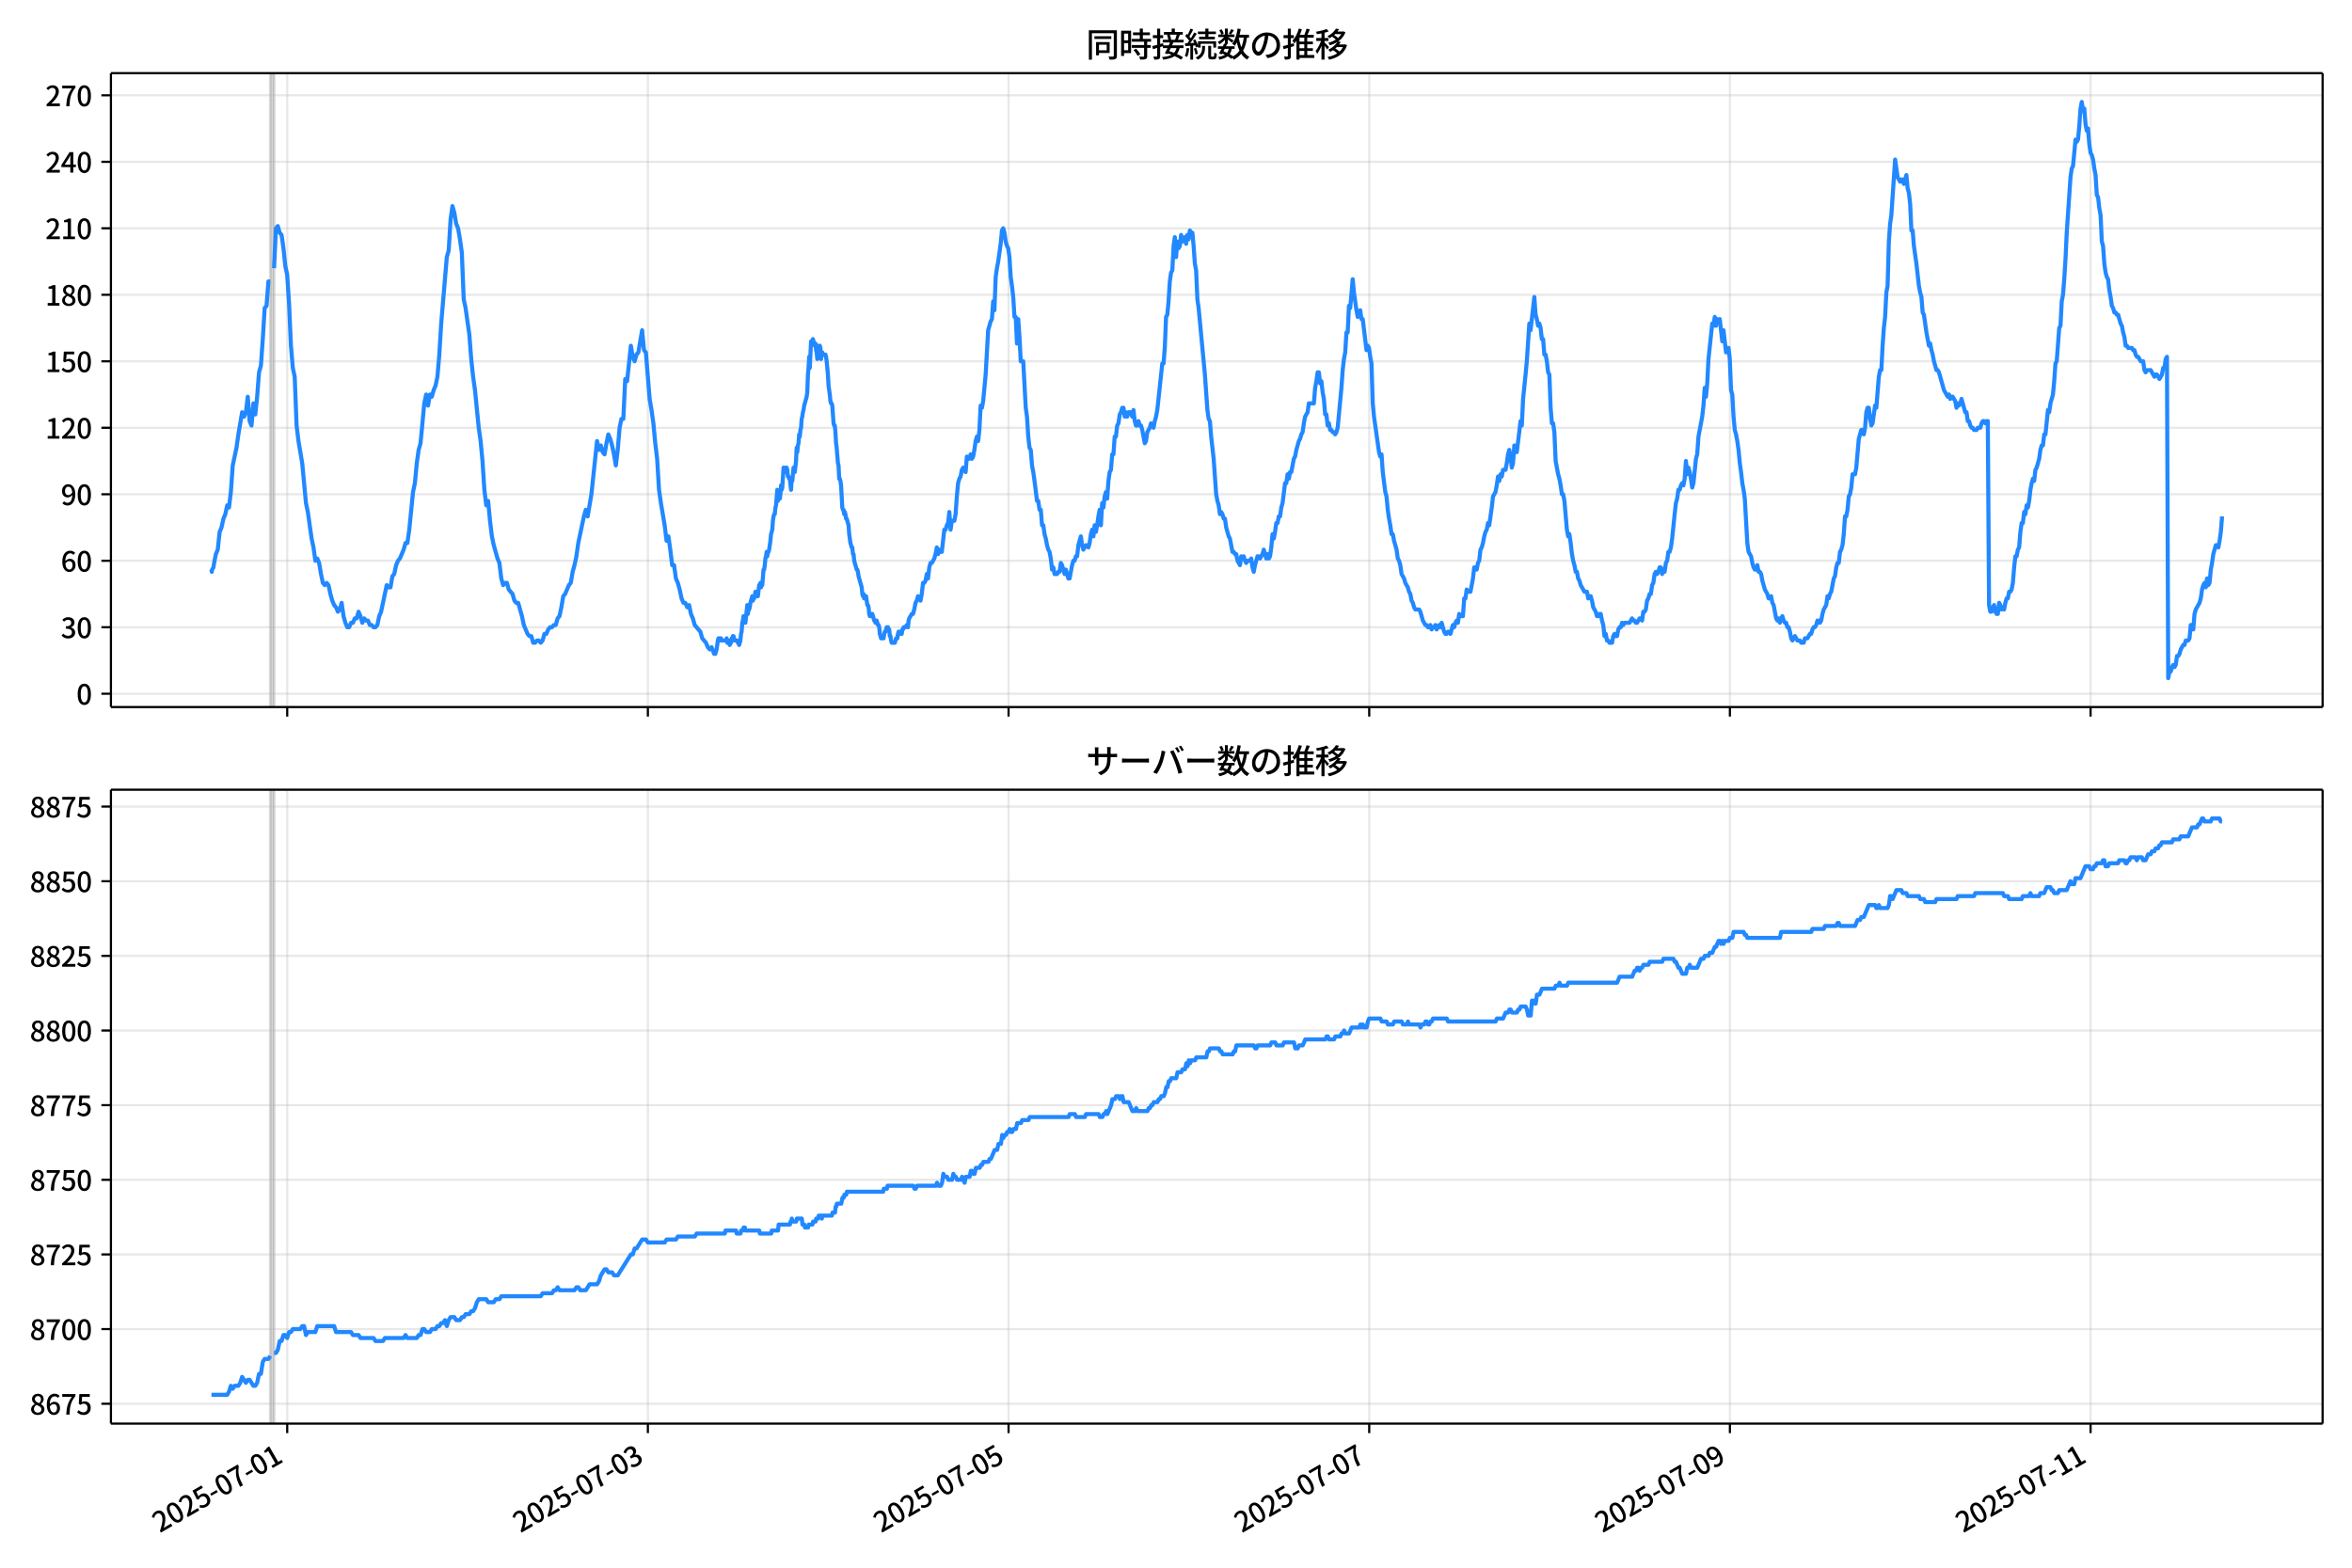 <!DOCTYPE svg  PUBLIC '-//W3C//DTD SVG 1.1//EN'  'http://www.w3.org/Graphics/SVG/1.1/DTD/svg11.dtd'>
<svg version="1.1" viewBox="0 0 864 576" xmlns="http://www.w3.org/2000/svg" xmlns:xlink="http://www.w3.org/1999/xlink">
 <defs>
  <style type="text/css">*{stroke-linejoin: round; stroke-linecap: butt}</style>
 </defs>
 <g id="aa">
  <g id="ab">
   <path d="m0 576h864v-576h-864z" fill="#fff"/>
  </g>
  <g id="ac">
   <g id="ad">
    <path d="m40.75 259.78h812.45v-232.9h-812.45z" fill="#fff"/>
   </g>
   <g id="ae">
    <path d="m99.295 259.78h1.38v-232.9h-1.38z" clip-path="url(#c)" fill="#808080" opacity=".3" stroke="#808080"/>
   </g>
   <g id="af">
    <g id="ag">
     <g id="ah">
      <path d="m105.51 259.78v-232.9" clip-path="url(#c)" fill="none" stroke="#b0b0b0" stroke-linecap="square" stroke-opacity=".3" stroke-width=".8"/>
     </g>
     <g id="ai">
      <defs>
       <path id="i" d="m0 0v3.5" stroke="#000" stroke-width=".8"/>
      </defs>
      <use x="105.505" y="259.778" stroke="#000000" stroke-width=".8" xlink:href="#i"/>
     </g>
    </g>
    <g id="aj">
     <g id="ak">
      <path d="m238 259.78v-232.9" clip-path="url(#c)" fill="none" stroke="#b0b0b0" stroke-linecap="square" stroke-opacity=".3" stroke-width=".8"/>
     </g>
     <g id="al">
      <use x="237.997" y="259.778" stroke="#000000" stroke-width=".8" xlink:href="#i"/>
     </g>
    </g>
    <g id="am">
     <g id="an">
      <path d="m370.49 259.78v-232.9" clip-path="url(#c)" fill="none" stroke="#b0b0b0" stroke-linecap="square" stroke-opacity=".3" stroke-width=".8"/>
     </g>
     <g id="ao">
      <use x="370.49" y="259.778" stroke="#000000" stroke-width=".8" xlink:href="#i"/>
     </g>
    </g>
    <g id="ap">
     <g id="aq">
      <path d="m502.98 259.78v-232.9" clip-path="url(#c)" fill="none" stroke="#b0b0b0" stroke-linecap="square" stroke-opacity=".3" stroke-width=".8"/>
     </g>
     <g id="ar">
      <use x="502.982" y="259.778" stroke="#000000" stroke-width=".8" xlink:href="#i"/>
     </g>
    </g>
    <g id="as">
     <g id="at">
      <path d="m635.47 259.78v-232.9" clip-path="url(#c)" fill="none" stroke="#b0b0b0" stroke-linecap="square" stroke-opacity=".3" stroke-width=".8"/>
     </g>
     <g id="au">
      <use x="635.474" y="259.778" stroke="#000000" stroke-width=".8" xlink:href="#i"/>
     </g>
    </g>
    <g id="av">
     <g id="aw">
      <path d="m767.97 259.78v-232.9" clip-path="url(#c)" fill="none" stroke="#b0b0b0" stroke-linecap="square" stroke-opacity=".3" stroke-width=".8"/>
     </g>
     <g id="ax">
      <use x="767.966" y="259.778" stroke="#000000" stroke-width=".8" xlink:href="#i"/>
     </g>
    </g>
   </g>
   <g id="ay">
    <g id="az">
     <g id="ba">
      <path d="m40.75 254.89h812.45" clip-path="url(#c)" fill="none" stroke="#b0b0b0" stroke-linecap="square" stroke-opacity=".3" stroke-width=".8"/>
     </g>
     <g id="bb">
      <defs>
       <path id="b" d="m0 0h-3.5" stroke="#000" stroke-width=".8"/>
      </defs>
      <use x="40.75" y="254.892" stroke="#000000" stroke-width=".8" xlink:href="#b"/>
     </g>
     <g id="bc">
      <!-- 0 -->
      <g transform="translate(28.05 258.88) scale(.1 -.1)">
       <defs>
        <path id="a" transform="scale(.016)" d="m1830-90q-460 0-806 275-346 276-535 823-188 547-188 1366 0 820 188 1357 189 538 535 803 346 266 806 266 461 0 800-269 340-269 528-803 189-534 189-1354 0-819-189-1366-188-547-528-823-339-275-800-275zm0 589q237 0 422 185 186 186 288 599 103 413 103 1091 0 679-103 1082-102 403-288 582-185 180-422 180-236 0-422-180-186-179-292-582-105-403-105-1082 0-678 105-1091 106-413 292-599 186-185 422-185z"/>
       </defs>
       <use xlink:href="#a"/>
      </g>
     </g>
    </g>
    <g id="bd">
     <g id="be">
      <path d="m40.75 230.46h812.45" clip-path="url(#c)" fill="none" stroke="#b0b0b0" stroke-linecap="square" stroke-opacity=".3" stroke-width=".8"/>
     </g>
     <g id="bf">
      <use x="40.75" y="230.462" stroke="#000000" stroke-width=".8" xlink:href="#b"/>
     </g>
     <g id="bg">
      <!-- 30 -->
      <g transform="translate(22.35 234.45) scale(.1 -.1)">
       <defs>
        <path id="q" transform="scale(.016)" d="m1715-90q-371 0-656 90t-503 240q-217 150-377 323l359 474q211-205 479-359 269-153 634-153 269 0 467 92 199 93 311 266t112 423q0 256-125 451t-429 300q-304 106-835 106v551q467 0 732 105 266 106 384 291 119 186 119 423 0 307-192 489-192 183-531 183-269 0-503-119-233-118-438-316l-384 460q282 256 614 413 333 157 737 157 422 0 748-144 327-144 512-413 186-269 186-659 0-403-221-685-221-281-592-422v-26q269-70 490-227t349-400 128-557q0-422-215-726-214-304-573-468-358-163-787-163z"/>
       </defs>
       <use xlink:href="#q"/>
       <use transform="translate(57)" xlink:href="#a"/>
      </g>
     </g>
    </g>
    <g id="bh">
     <g id="bi">
      <path d="m40.75 206.03h812.45" clip-path="url(#c)" fill="none" stroke="#b0b0b0" stroke-linecap="square" stroke-opacity=".3" stroke-width=".8"/>
     </g>
     <g id="bj">
      <use x="40.75" y="206.032" stroke="#000000" stroke-width=".8" xlink:href="#b"/>
     </g>
     <g id="bk">
      <!-- 60 -->
      <g transform="translate(22.35 210.02) scale(.1 -.1)">
       <defs>
        <path id="p" transform="scale(.016)" d="m1971-90q-339 0-634 144-294 144-518 435-224 292-352 733-128 442-128 1044 0 678 147 1161 148 483 397 784 250 301 570 445t665 144q397 0 688-147 292-147 490-359l-403-448q-128 154-327 253-198 99-409 99-307 0-567-182-259-182-413-605-153-422-153-1145 0-608 115-1002t326-589q212-195 493-195 212 0 375 121 163 122 259 343t96 522q0 300-90 511-89 212-259 320-169 109-419 109-211 0-451-134t-458-461l-25 538q134 192 313 323t374 201q196 71 375 71 397 0 694-163 298-163 467-490 170-326 170-825 0-468-195-817-195-348-512-544-317-195-701-195z"/>
       </defs>
       <use xlink:href="#p"/>
       <use transform="translate(57)" xlink:href="#a"/>
      </g>
     </g>
    </g>
    <g id="bl">
     <g id="bm">
      <path d="m40.75 181.6h812.45" clip-path="url(#c)" fill="none" stroke="#b0b0b0" stroke-linecap="square" stroke-opacity=".3" stroke-width=".8"/>
     </g>
     <g id="bn">
      <use x="40.75" y="181.602" stroke="#000000" stroke-width=".8" xlink:href="#b"/>
     </g>
     <g id="bo">
      <!-- 90 -->
      <g transform="translate(22.35 185.59) scale(.1 -.1)">
       <defs>
        <path id="o" transform="scale(.016)" d="m1562-90q-410 0-708 150-297 151-502 356l403 461q141-160 346-256t422-96q224 0 425 102 202 103 352 333 151 230 237 614 87 384 87 941 0 589-115 970t-323 563-496 182q-205 0-372-118-166-118-262-336t-96-525q0-301 86-512 87-211 259-323 173-112 417-112 224 0 460 141 237 141 448 461l32-544q-134-180-313-314t-371-208-384-74q-391 0-689 166-297 167-467 496-169 330-169 823 0 467 195 816t515 541 698 192q339 0 636-138 298-137 519-419 221-281 349-710t128-1018q0-691-141-1187t-391-807q-249-310-563-461-313-150-652-150z"/>
       </defs>
       <use xlink:href="#o"/>
       <use transform="translate(57)" xlink:href="#a"/>
      </g>
     </g>
    </g>
    <g id="bp">
     <g id="bq">
      <path d="m40.75 157.17h812.45" clip-path="url(#c)" fill="none" stroke="#b0b0b0" stroke-linecap="square" stroke-opacity=".3" stroke-width=".8"/>
     </g>
     <g id="br">
      <use x="40.75" y="157.172" stroke="#000000" stroke-width=".8" xlink:href="#b"/>
     </g>
     <g id="bs">
      <!-- 120 -->
      <g transform="translate(16.65 161.16) scale(.1 -.1)">
       <defs>
        <path id="k" transform="scale(.016)" d="m544 0v608h1037v3277h-845v467q333 58 579 147 247 90 451 218h557v-4109h915v-608h-2694z"/>
        <path id="d" transform="scale(.016)" d="m282 0v429q697 621 1164 1136 468 515 701 956 234 442 234 826 0 256-87 451-86 196-262 301-176 106-445 106-275 0-506-151-230-150-422-368l-416 410q301 333 637 518 336 186 803 186 429 0 749-176t496-493 176-745q0-455-224-919t-615-935q-390-470-889-950 186 20 394 36t374 16h1184v-634h-3046z"/>
       </defs>
       <use xlink:href="#k"/>
       <use transform="translate(57)" xlink:href="#d"/>
       <use transform="translate(114)" xlink:href="#a"/>
      </g>
     </g>
    </g>
    <g id="bt">
     <g id="bu">
      <path d="m40.75 132.74h812.45" clip-path="url(#c)" fill="none" stroke="#b0b0b0" stroke-linecap="square" stroke-opacity=".3" stroke-width=".8"/>
     </g>
     <g id="bv">
      <use x="40.75" y="132.743" stroke="#000000" stroke-width=".8" xlink:href="#b"/>
     </g>
     <g id="bw">
      <!-- 150 -->
      <g transform="translate(16.65 136.73) scale(.1 -.1)">
       <defs>
        <path id="g" transform="scale(.016)" d="m1715-90q-365 0-653 90t-506 237q-217 147-383 307l352 480q134-134 294-246t361-183q202-70 452-70 262 0 473 118 212 119 333 346 122 227 122 541 0 460-247 716-246 256-649 256-224 0-384-64t-365-198l-365 237 141 2240h2387v-627h-1747l-109-1204q154 77 307 118 154 42 340 42 397 0 723-160t518-490q192-329 192-847 0-519-224-887t-586-560q-361-192-777-192z"/>
       </defs>
       <use xlink:href="#k"/>
       <use transform="translate(57)" xlink:href="#g"/>
       <use transform="translate(114)" xlink:href="#a"/>
      </g>
     </g>
    </g>
    <g id="bx">
     <g id="by">
      <path d="m40.75 108.31h812.45" clip-path="url(#c)" fill="none" stroke="#b0b0b0" stroke-linecap="square" stroke-opacity=".3" stroke-width=".8"/>
     </g>
     <g id="bz">
      <use x="40.75" y="108.313" stroke="#000000" stroke-width=".8" xlink:href="#b"/>
     </g>
     <g id="ca">
      <!-- 180 -->
      <g transform="translate(16.65 112.3) scale(.1 -.1)">
       <defs>
        <path id="h" transform="scale(.016)" d="m1830-90q-441 0-787 163-345 164-547 448-202 285-202 650 0 314 122 557t314 419 403 291v32q-256 186-442 458-185 272-185 643 0 365 176 640t480 425q304 151 694 151 410 0 704-160t457-439q164-278 164-649 0-237-96-448t-234-381q-137-169-291-278v-32q218-115 397-285 179-169 288-406t109-557q0-346-189-628-189-281-532-448-342-166-803-166zm314 2708q205 198 310 419 106 221 106 464 0 211-83 384t-247 272q-163 99-393 99-288 0-480-183-192-182-192-502 0-256 134-429 135-172 359-294t486-230zm-294-2170q236 0 418 89 183 90 285 253 103 164 103 388 0 211-90 367-89 157-246 272-157 116-368 215t-454 195q-244-173-398-426-153-252-153-553 0-237 118-416 119-179 324-282 205-102 461-102z"/>
       </defs>
       <use xlink:href="#k"/>
       <use transform="translate(57)" xlink:href="#h"/>
       <use transform="translate(114)" xlink:href="#a"/>
      </g>
     </g>
    </g>
    <g id="cb">
     <g id="cc">
      <path d="m40.75 83.883h812.45" clip-path="url(#c)" fill="none" stroke="#b0b0b0" stroke-linecap="square" stroke-opacity=".3" stroke-width=".8"/>
     </g>
     <g id="cd">
      <use x="40.75" y="83.883" stroke="#000000" stroke-width=".8" xlink:href="#b"/>
     </g>
     <g id="ce">
      <!-- 210 -->
      <g transform="translate(16.65 87.868) scale(.1 -.1)">
       <use xlink:href="#d"/>
       <use transform="translate(57)" xlink:href="#k"/>
       <use transform="translate(114)" xlink:href="#a"/>
      </g>
     </g>
    </g>
    <g id="cf">
     <g id="cg">
      <path d="m40.75 59.453h812.45" clip-path="url(#c)" fill="none" stroke="#b0b0b0" stroke-linecap="square" stroke-opacity=".3" stroke-width=".8"/>
     </g>
     <g id="ch">
      <use x="40.75" y="59.453" stroke="#000000" stroke-width=".8" xlink:href="#b"/>
     </g>
     <g id="ci">
      <!-- 240 -->
      <g transform="translate(16.65 63.438) scale(.1 -.1)">
       <defs>
        <path id="x" transform="scale(.016)" d="m2170 0v3072q0 192 12 457 13 266 20 458h-26q-90-179-183-365-92-185-195-364l-921-1415h2579v-576h-3328v493l1875 2957h858v-4717h-691z"/>
       </defs>
       <use xlink:href="#d"/>
       <use transform="translate(57)" xlink:href="#x"/>
       <use transform="translate(114)" xlink:href="#a"/>
      </g>
     </g>
    </g>
    <g id="cj">
     <g id="ck">
      <path d="m40.75 35.023h812.45" clip-path="url(#c)" fill="none" stroke="#b0b0b0" stroke-linecap="square" stroke-opacity=".3" stroke-width=".8"/>
     </g>
     <g id="cl">
      <use x="40.75" y="35.023" stroke="#000000" stroke-width=".8" xlink:href="#b"/>
     </g>
     <g id="cm">
      <!-- 270 -->
      <g transform="translate(16.65 39.008) scale(.1 -.1)">
       <defs>
        <path id="f" transform="scale(.016)" d="m1235 0q32 646 109 1187t224 1024 384 941 576 938h-2208v627h3027v-455q-409-512-665-989-256-476-397-969t-205-1053-90-1251h-755z"/>
       </defs>
       <use xlink:href="#d"/>
       <use transform="translate(57)" xlink:href="#f"/>
       <use transform="translate(114)" xlink:href="#a"/>
      </g>
     </g>
    </g>
   </g>
   <g id="cn">
    <path d="m77.68 209.29.131.814.116-.814.478-.814.244-1.629.651-3.257.689-1.629.692-6.515.689-1.629.715-3.257.687-1.629.692-3.257.65.814.69-5.7.69-9.772 1.38-6.515.69-4.886 1.38-8.143.69 1.629.69-1.629.69-5.7.69 8.958.69 1.629.69-8.143.69 4.072.69-6.515.69-8.958.69-2.443.69-9.772.69-11.401.69-.814.69-8.958h.69m1.38-4.886.69-14.658.69-.814.69 2.443.69.814.69 4.886.69 6.515.69 3.257.69 10.586.69 15.472.69 8.143.69 3.257.69 17.915.69 5.7 1.38 8.143 1.38 14.658.69 3.257 1.38 9.772.69 3.257.69 4.886.69-.814.69 1.629.69 4.072.69 3.257.69.814.69-.814.69.814.69 3.257.69 2.443.69 1.629.69.814.69 1.629.69-.814.69-2.443.69 4.886.69 2.443.69 1.629h.69l.69-1.629h.69l.69-1.629h.69l.69-2.443.69 1.629.69 2.443.69-1.629.69.814h.69l.69 1.629h.69l.69.814h.69l.69-.814.69-3.257.69-1.629 2.07-9.772.69.814h.69l.69-4.072.69-.814.69-3.257.69-1.629.69-.814 1.38-3.257.69-2.443h.69l.69-4.886 1.38-13.844.69-3.257.69-7.329.69-4.886.69-2.443 1.38-14.658.69-3.257.69 4.072.69-4.072.69.814.69-2.443.69-1.629.69-3.257.69-8.143.69-11.401 2.07-24.43.69-2.443.69-11.401.69-4.886.69 2.443.69 4.072.69 1.629.69 4.072.69 4.886.69 17.101.69 3.257 1.38 9.772.69 8.958.69 6.515.69 4.886 1.38 13.844.69 4.886.69 7.329.69 10.586.69 5.7.69-1.629.69 7.329.69 5.7.69 3.257 1.38 4.886.69 1.629.69 5.7.69 2.443.69-.814h.69l.69 2.443 1.38 1.629.69 2.443.69.814h.69l1.38 4.886.69 3.257 1.38 3.257.69.814h.69l.69 2.443h.69l.69-.814h.69l.69.814.69-.814.69-2.443h.69l.69-1.629.69-.814h.69l.69-.814h.69l.69-2.443.69-.814.69-3.257.69-4.072.69-.814 1.38-3.257.69-.814.69-4.072.69-2.443.69-3.257.69-4.886 2.07-9.772.69-2.443.69 2.443 1.38-8.143 2.07-19.544.69 3.257.69-1.629.69 2.443.69.814.69-4.072.69-3.257.69 1.629.69 2.443.69 3.257.69 4.072.69-5.7.69-8.143.69-3.257h.69l.69-14.658.69.814 1.38-13.029.69 4.072.69 1.629.69-2.443.69-.814 1.38-8.143.69 7.329.69.814 1.38 17.101.69 4.072.69 4.886.69 7.329.69 5.7.69 11.401.69 4.886 1.38 8.143.69 5.7.69-1.629.69 4.886.69 5.7h.69l.69 4.886.69 1.629.69 2.443.69 3.257.69 1.629h.69l.69 1.629.69-.814.69 3.257.69 1.629.69 2.443 2.07 2.443.69 2.443 1.38 1.629.69 1.629.69.814.69-.814.92 2.443h.46l.46-1.629.46-3.257.23-.814h.46l.23.814.23-.814.23.814h1.61l.23-.814.23 1.629h.23l.23-.814.46 1.629.23-.814h.23l.23-1.629.23.814.23-1.629h.23l.46 1.629h.92l.23.814h.23l.23.814.46-1.629.23-2.443.23-.814.23-3.257.23-.814.23-1.629h.46l.23 2.443.69-6.515.23 3.257.23-1.629h.23l.23-.814.23-1.629.69-2.443.23 1.629.23-.814h.23l.23-.814.23-1.629h.46l.23 1.629h.23l.46-4.072h.23l.23-.814.23 1.629.23-1.629.23.814.46-5.7h.23l.23-1.629.23-2.443.23-.814.23-1.629.23 1.629.23-1.629h.23l.23-.814.46-3.257.23-2.443.46-1.629.23-3.257.23-1.629.23-.814h.23l.23-2.443.23-.814.46-5.7.23 4.072.23-2.443h.23l.23 1.629.23-1.629.23-3.257.23 1.629.23-.814.46-7.329h.23l.46 1.629.23-1.629h.23l.23.814.23 2.443h.23l.23.814h.23l.46 4.072.23-4.072.23.814.46-4.886.46 1.629.46-4.072.23-4.886.23 1.629.23-2.443.23-.814.23-3.257.23.814.23-2.443.23-.814.23-3.257.23-.814.23-1.629.23-.814.23-1.629.92-3.257.23-1.629.23-6.515.23-2.443.23-4.072.23 4.072.46-9.772h.23l.23.814.23-1.629.69 2.443.23-.814.23 2.443.23.814.23 2.443.23-4.886.23 1.629.23.814.23-2.443.23.814.23 4.072.23-1.629.23-.814.23.814h.92l.23.814.23 1.629.46 4.886.23 4.072.46 3.257.23 2.443.23.814h.23l.23.814.46 6.515.23.814h.23l.23 2.443.23 4.072.23 1.629.46 5.7.23.814.23 4.886h.23l.23.814.23 1.629.46 8.143.23.814h.23l.23 1.629.23-.814.23.814.23 1.629h.23l.69 2.443.23 3.257.46 3.257.46 1.629h.23l.23 2.443h.23l.23 2.443.92 3.257h.23l.23.814.23 1.629 1.15 4.072.23 2.443.23.814.23-.814.23 1.629.23-.814h.46l.46 3.257h.23l.23.814.23 2.443.23.814h.46l.23-.814h.23l.69 2.443h.23l.23.814.23-.814h.23l.46 1.629h.23l.23.814.23 2.443.46 1.629h.46l.23-.814.23.814.23-1.629.23-.814h.23l.46-1.629.23.814.23-.814.23.814h.23l.23 2.443h.23l.23 1.629.23.814h1.15l.46-1.629h.46l.23-1.629.23-.814h.46l.23.814h.46l.23-1.629h.23l.23-.814h.69l.46-.814.46.814.23-2.443.23-.814.92-1.629h.46l.46-1.629.46-2.443.46-.814.46-1.629.92 1.629.46-2.443.46-4.072h.46l.46-.814.46-2.443.46 1.629.46-4.072.46-1.629h.46l.92-1.629.46-1.629.46-2.443.46 2.443.46-1.629.46.814h.46l.92-8.143h.46l.46-1.629.46-.814.46-4.072.46 6.515.46-3.257h.92l.46-2.443.46-6.515.46-4.886.46-1.629.46-.814.46-2.443.46-.814.92 1.629.46-5.7.46.814h.46l.46-1.629.46 1.629.46-.814.46-2.443.46-3.257.46-1.629.46 1.629.46-4.072.46-8.958.46.814.46-2.443.92-9.772.92-16.287.92-3.257.46-.814.46-6.515.46 3.257.46-12.215.46-3.257.46-2.443.92-6.515.46-4.886.46-.814.46 1.629.46 3.257.46 1.629.46.814.46 3.257.46 7.329.46 3.257.46 4.072.46 7.329h.46l.46 9.772.46-8.958.46 6.515.46 8.958h.92l.92 17.101.46 3.257.46 7.329.46 4.072.46.814.46 5.7.46 2.443.46 3.257.92 7.329h.46l.46 3.257h.46l.46 5.7h.46l.46 3.257.46 1.629.46 2.443.46 1.629.46.814.46 2.443.46 4.072.46-.814.46 2.443h.92l.46-.814h.46l.46-3.257.46.814.92 3.257.46-1.629.92 3.257h.46l.92-4.886.46-1.629h.46l.46-1.629h.46l.46-4.072.92-3.257.46 3.257.46 1.629.92-1.629h.46l.46.814.46-1.629.46-3.257.46-1.629.46 2.443.46-4.072.46 2.443.46-2.443.46-3.257.46-2.443.46 5.7.46-8.143.46 1.629.46-4.072.46-1.629.46 2.443.46-6.515.46-3.257.46-.814.46-5.7h.46l.46-6.515h.46l.46-4.072.46-.814.46-3.257.46-.814.46-1.629h.46l.46 3.257.46-1.629.46 1.629.46-1.629h.92l.46 1.629.46-2.443.46 4.072.46 1.629h.46l.46-1.629.46 1.629h.46l.46 1.629.92 4.886.46-.814.46-3.257.92-1.629.46-1.629.92 1.629.46-2.443.46-1.629.46-2.443 1.84-17.101h.46l.46-5.7.46-11.401.46-.814.46-4.886.46-7.329.46-3.257.46-.814.46-8.958.46-3.257.46 7.329.46-5.7.46 2.443.46-.814.46-4.072.46 2.443.92-1.629.46 2.443.46-3.257.46 1.629.46-3.257.46.814h.46l.46 4.886.46 6.515.46 2.443.46 10.586.46 3.257 2.3 24.43.92 13.029.46 3.257.46.814.46 5.7.92 8.143.92 13.029.46 2.443.46 1.629.46 3.257.46-.814.46.814.46 1.629h.46l.46 3.257.92 3.257.46.814.92 4.886h.46l.46.814h.46l.46 2.443.92 1.629.46-3.257.46.814.46-.814.46 1.629.46.814.46-.814h.92l.46-.814.46 3.257.46 1.629.46-2.443.92-3.257h.46l.46.814.92-1.629.46-1.629.92 3.257.46-1.629.46 1.629.46-.814.46-3.257.46-4.886.46 1.629.46-2.443.46-3.257h.46l.46-2.443h.46l.46-3.257.46-1.629.92-7.329h.46l.46-3.257.46 1.629.46-2.443h.46l.92-4.886.46-.814.46-2.443.92-3.257.46-.814.46-1.629.46-.814.46-3.257.46-2.443.92-1.629.46-3.257h1.84l.46-5.7.46-2.443.46-3.257h.46l.46 4.072.46-.814.46 4.072.46 2.443.46 5.7h.46l.46 4.072.46-.814.46 2.443h.46l.46.814h.46l.46.814.46-.814.46-1.629 1.38-14.658.46-6.515.46-4.072.46-2.443.46-7.329h.46l.46-9.772.46.814.92-10.586.46 4.886.92 6.515.46 2.443.46-.814.46-1.629.46 3.257h.46l1.38 11.401.46-1.629.46.814.46 3.257.46 2.443.46 14.658.46 4.886 1.84 13.029.46 1.629.46-.814.46 6.515.92 7.329.46 1.629.46 4.886.46 3.257.46 2.443.46 3.257h.46l.46 2.443.92 3.257.46 3.257.46.814.46 1.629.46 3.257.92 1.629.46 1.629.92 1.629.46 1.629.46.814.46 2.443.46.814.46 1.629.46.814h1.38l.46.814.92 3.257.92 1.629h.46l.46.814h.46l.46-.814.46 1.629.46-.814h.46l.46-.814.46 1.629.92-1.629.46.814.46-1.629.92 3.257.46.814h.46l.46-.814h.46l.46.814.92-3.257.46.814.46-1.629.46-.814.46.814.46-3.257.46.814h.92l.46-6.515h.46l.46-3.257.46.814h.92l.92-4.886.46-4.072h.46l.46.814.46-2.443.46-.814.46-4.072.46-.814.46-1.629.46-2.443.46-1.629.46-.814.46-2.443.46.814.92-6.515.46-4.072.92-1.629.46-2.443.46-3.257.46 1.629.46-2.443.46.814.46-2.443h.92l.46-2.443.46-3.257.46-1.629.46 2.443.46 4.072.46-1.629.46-6.515.46 2.443h.46l1.38-11.401.46 1.629.46-9.772.92-8.958.46-4.886.92-13.844.46 2.443 1.38-12.215.46 6.515.46 1.629.46 2.443.46-.814.46 1.629.46 4.072h.46l.46 5.7h.46l.46 2.443.46 4.072.46.814.46 12.215.46 5.7h.46l.46 3.257.46 10.586.92 4.886.46 1.629.46 2.443.46 3.257h.46l.46 2.443.92 10.586.46 2.443.46-.814.46 3.257.46 4.072.46 2.443.46 1.629.46 2.443h.46l.46 2.443.46.814.46 1.629 1.38 2.443h.92l.46 2.443.46-.814h.46l.46 1.629.46 2.443.92 1.629.46 1.629h.46l.46-.814h.46l.46 2.443.46 1.629.46 4.072.46-.814.46 2.443h.46l.46.814h.92l.46-2.443.46-.814.46.814h.46l.46-2.443.46-.814h.46l.46-1.629.46.814.46-.814h1.84l.92-1.629.46.814h.46l.46.814h.46l.92-1.629h.46l.46.814.46-3.257h.46l.46-.814.46-3.257.46-.814.46-1.629h.46l.46-3.257.46-.814.46-3.257.46-.814.46.814.46-.814.46-1.629h.46l.46 2.443.46-1.629.46.814.46-3.257.46-.814.46-3.257h.46l.46-1.629.46-3.257.92-8.958.46-4.072.46-1.629.46-3.257h.46l.46-1.629.46-.814.46.814.46-2.443.46-6.515.46 4.886.46-2.443.46 1.629.46 2.443.46 3.257.46-1.629.92-8.958.46-1.629.46-6.515 1.38-7.329.46-4.072.46-6.515.46 3.257.46-4.886.46-8.958 1.38-13.029.46.814.46-3.257.46 3.257.46-2.443.46.814.46-.814.92 8.143.46-4.072.92 8.143.46-1.629h.46l.46 4.072.46 11.401.46 1.629.46 8.143.46 4.886.46 1.629.46 2.443.46 3.257.46 4.886.46 3.257.46 4.072.46 2.443.46 3.257.92 16.287.46 3.257.92 1.629.46 2.443.46 1.629.46.814h.46l.46-1.629.46 2.443h.46l.46.814.46 2.443.92 3.257.92 1.629.46 1.629h.46l.46-.814.46 2.443.46.814.92 4.886.46.814.46-.814.46 1.629.46-1.629.46-.814.46 1.629.46.814h.46l.46 1.629h.46l.46 1.629.46 2.443.46.814.92-1.629.92 1.629h.92l.46.814h.92l.46-1.629h.92l.92-1.629h.46l.46-1.629.46-.814h.46l.46-.814.46-1.629h.46l.46.814.46-.814.46-2.443.46-1.629.92-1.629.46-3.257.46.814.46-1.629.46-.814.92-4.886.46-.814.46-3.257.46-1.629h.46l.46-4.072.46-.814.46-1.629.46-4.072.46-6.515h.46l.46-2.443.46-4.886.46-.814.46-2.443.46-4.886h.92l.46-2.443.92-10.586.92-3.257h.46l.46 1.629.46-2.443.46-5.7.46-1.629h.46l.46 4.072.46 2.443.46-.814.92-6.515.46.814.92-11.401.46-2.443h.46l.46-8.958.46-6.515.46-4.072.46-8.958.46-2.443.46-16.287.46-6.515.46-3.257 1.38-20.358.92 6.515.92 1.629.46-.814h.46l.46 1.629.92-3.257.46 4.886.46 1.629.46 4.072.46 9.772h.46l.46 5.7.92 6.515.92 8.143.46 2.443.46 1.629.46 5.7.46.814.92 6.515.92 4.886.46-.814.46 2.443.46 1.629.46 2.443.92 3.257h.46l.46.814 1.84 6.515 1.38 2.443.46-.814.46 1.629.46-.814h.46l.92 1.629.46 2.443.46-1.629.46.814.46-.814.46-1.629 1.38 4.886h.46l.46 3.257h.46l.46 1.629.46.814h.46l.46.814h.92l.46-.814h.92l.46-1.629.46-.814h.46l.46.814.46-.814h.46l.46 67.589.46 2.443h.46l.46-1.629.46-.814.46 2.443.46.814h.46l.46-4.072.46.814.46 1.629.46-.814.46.814.46-2.443.46-1.629h.46l.46-2.443h.46l.46-.814.46-2.443.46-5.7.46-4.072h.46l.46-2.443.46-.814.46-5.7.46-3.257h.46l.46-4.072.46.814.46-3.257.46.814.46-2.443.46-4.072.46-2.443.46-1.629.46.814.46-4.072.46-.814.92-3.257.46-3.257.46-1.629h.46l.46-4.072h.46l.92-8.958.46.814.46-3.257.92-3.257.46-4.886.46-6.515.46-.814.92-12.215.46-.814.46-8.958.46-2.443.46-5.7.46-7.329.46-9.772 1.38-20.358.46-3.257.46-.814.92-9.772.46.814.46-.814.46-4.886.46-6.515.46-2.443.46 3.257.46-.814.46 5.7.46 2.443.46-.814.46 5.7.46 3.257.46.814.46 1.629.46 3.257.46 2.443.46 7.329.46.814.46 4.072.46 2.443.46 9.772.46 1.629.46 6.515.46 3.257.46 1.629.46.814.46 4.072.46 2.443.46 3.257.46.814.46 1.629h.46l.46.814h.46l.92 3.257.46.814.46 2.443.46 1.629.46 3.257h.46l.46.814h1.38l.46.814h.46l.46 1.629.46.814h.46l.92 1.629h.92l.46 3.257.46.814.46-.814h1.38l1.38 2.443.46-.814h.46l.92 1.629.92-1.629.46-2.443h.46l.46-3.257.46-.814.46 118.08.46-2.443h.46l.46-1.629.46-.814.46.814.46-.814.46-3.257h.46l.46-.814.46-1.629.92-1.629h.46l.46-1.629h.92l.46-.814.46-4.886h.46l.46 1.629.46-5.7.46-1.629 1.38-2.443.46-1.629.46-3.257.46-1.629.46-.814.46 1.629.46-3.257.46 2.443.46-.814.46-4.886.46-2.443.46-3.257.92-3.257h.46l.46.814.46-2.443.46-3.257.46-5.7v0" clip-path="url(#c)" fill="none" stroke="#28f" stroke-linecap="square" stroke-width="1.5"/>
   </g>
   <g id="co">
    <path d="m40.75 259.78v-232.9" fill="none" stroke="#000" stroke-linecap="square" stroke-width=".8"/>
   </g>
   <g id="cp">
    <path d="m853.2 259.78v-232.9" fill="none" stroke="#000" stroke-linecap="square" stroke-width=".8"/>
   </g>
   <g id="cq">
    <path d="m40.75 259.78h812.45" fill="none" stroke="#000" stroke-linecap="square" stroke-width=".8"/>
   </g>
   <g id="cr">
    <path d="m40.75 26.88h812.45" fill="none" stroke="#000" stroke-linecap="square" stroke-width=".8"/>
   </g>
   <g id="cs">
    <!-- 同時接続数の推移 -->
    <g transform="translate(398.98 20.88) scale(.12 -.12)">
     <defs>
      <path id="w" transform="scale(.016)" d="m1587 3936h3232v-518h-3232v518zm320-1114h557v-2534h-557v2534zm301 0h2291v-2086h-2291v512h1734v1069h-1734v505zm-1683 2260h5113v-570h-4524v-5056h-589v5626zm4768 0h595v-4896q0-250-67-397t-227-218q-160-77-426-96t-675-19q-13 83-45 192t-77 218q-45 108-89 185 281-13 527-13 247 0 330 0 83 7 118 42 36 35 36 112v4890z"/>
      <path id="u" transform="scale(.016)" d="m2714 4672h3238v-525h-3238v525zm-244-1235h3712v-538h-3712v538zm20-1184h3635v-531h-3635v531zm1523 3155h595v-2310h-595v2310zm832-2451h589v-2823q0-230-61-364-61-135-227-199-167-70-423-86t-633-16q-20 121-78 285-57 163-121 284 275-6 509-9t310-3q77 6 106 28 29 23 29 93v2810zm-2023-1677 487 282q153-160 313-352t294-381q135-189 206-343l-519-313q-64 153-189 348-124 196-278 394-154 199-314 365zm-2086 3718h1619v-4281h-1619v544h1056v3187h-1056v550zm32-1843h1293v-537h-1293v537zm-320 1843h563v-4832h-563v4832z"/>
      <path id="v" transform="scale(.016)" d="m3866 5408h614v-870h-614v870zm-1479-653h3597v-518h-3597v518zm-230-1485h4e3v-518h-4e3v518zm825 922 519 102q64-160 121-342 58-182 96-352 39-170 45-304l-544-128q-6 134-42 313-35 180-83 365-48 186-112 346zm1856 109 589-71q-96-275-202-557-105-281-195-486l-518 77q58 147 122 329 64 183 118 372t86 336zm-2643-2106h3943v-518h-3943v518zm1408 685 602-115q-167-371-362-784t-390-797-362-685l-525 179q160 288 346 666t368 784 323 752zm-659-2157 358 403q352-102 733-240 381-137 752-304 371-166 697-336 327-169 558-329l-384-461q-218 160-532 336-313 176-685 345-371 170-755 323-384 154-742 263zm1894 1114 583-71q-122-550-353-944-230-393-604-662t-922-435q-547-167-1296-269-25 128-93 269-67 141-137 230 678 64 1168 192t819 349q330 221 531 550 202 330 304 791zm-4684 217q396 90 953 240 557 151 1120 311l77-544q-525-154-1053-311-528-156-963-284l-134 588zm121 2093h1965v-563h-1965v563zm819 1248h576v-5229q0-236-51-374t-192-208q-141-77-355-99-214-23-541-16-13 115-64 288t-109 294q205-6 381-6t234 0q64 0 92 28 29 29 29 93v5229z"/>
      <path id="t" transform="scale(.016)" d="m4058 5408h595v-1798h-595v1798zm-1415-563h3443v-499h-3443v499zm231-992h3008v-499h-3008v499zm-224-877h3475v-1203h-531v729h-2432v-729h-512v1203zm1964-877h551v-1881q0-122 22-157 23-35 106-35 25 0 92 0 68 0 135 0t99 0q51 0 83 54t45 224 19 515q90-70 234-131t259-93q-19-429-83-662-64-234-183-326-118-93-316-93-39 0-103 0t-134 0-138 0q-67 0-99 0-237 0-365 64t-176 218q-48 153-48 422v1881zm-1164-6h550v-455q0-243-48-528-48-284-186-579-137-294-409-572-272-279-727-503-70 90-192 208-121 118-230 195 416 205 665 438 250 234 371 474 122 240 164 467 42 228 42 413v442zm-2240 3309 524-192q-121-244-259-503-137-259-275-496t-259-416l-410 173q122 186 246 438 125 253 240 515 116 263 193 481zm716-743 500-230q-224-359-496-756-272-396-548-764-275-368-518-650l-358 205q179 211 377 483 199 272 387 569 189 298 358 592 170 295 298 551zm-1721-665 307 403q166-154 339-340 173-185 320-364t224-327l-326-460q-77 160-218 348-141 189-314 384-172 196-332 356zm1485-832 435 179q128-211 249-458 122-246 215-474 93-227 137-412l-473-211q-32 185-119 422-86 237-201 486-115 250-243 468zm-1530-583q422 26 998 54 576 29 1184 68l7-499q-570-45-1127-84-556-38-992-70l-70 531zm1702-992 436 135q121-276 214-596t118-556l-454-148q-26 237-112 563-86 327-202 602zm-1363 109 499-83q-57-455-163-897-105-441-253-748-51 32-134 73-83 42-170 83-86 42-144 62 148 294 234 697t131 813zm691 627h525v-2861h-525v2861z"/>
      <path id="m" transform="scale(.016)" d="m224 2022h3187v-499h-3187v499zm51 2247h3111v-487h-3111v487zm1127-1735 563-121q-154-320-333-672t-352-679q-173-326-326-582l-532 173q148 243 324 566t345 669q170 346 311 646zm934-832 563-64q-89-480-262-838t-461-614-701-432-976-298q-25 128-99 269t-157 237q659 102 1085 303 426 202 666 554t342 883zm422 3597 519-211q-147-218-298-436-150-217-278-377l-403 186q121 173 252 413 132 240 208 425zm-1203 109h563v-2957h-563v2957zm-1075-320 448 186q134-192 246-420 112-227 157-393l-467-211q-38 172-147 406t-237 432zm1094-1050 397-236q-160-263-400-529-240-265-519-489-278-224-553-378-51 103-141 237-89 135-179 218 269 109 534 294 266 186 493 416 228 231 368 467zm487-204q83-45 246-145 163-99 352-211t346-211 221-150l-327-423q-83 77-230 198-147 122-317 253-170 132-327 250-156 119-259 189l295 250zm1798 396h2311v-556h-2311v556zm115 1178 615-90q-103-640-263-1235t-384-1101q-224-505-512-889-44 57-134 134t-186 157-166 125q275 339 473 796 199 458 340 995 141 538 217 1108zm1223-1510 614-58q-147-1101-445-1940-297-838-813-1443-515-604-1321-1014-26 71-90 177-64 105-134 208-70 102-128 159 742 346 1212 880 471 535 730 1290 260 755 375 1741zm-1005-135q134-851 387-1597 253-745 659-1305 407-560 1002-874-70-57-154-150-83-93-154-189-70-96-121-179-633 371-1056 988-422 618-688 1434-265 816-425 1783l550 89zm-3309-3065 327 416q377-148 754-330 378-182 701-378 324-195 548-368l-416-435q-211 179-519 378-307 198-666 383-358 186-729 334z"/>
      <path id="s" transform="scale(.016)" d="m3686 4378q-64-493-163-1041-99-547-265-1084-192-653-432-1104t-522-688-595-237q-320 0-596 221-275 221-448 621-172 400-172 931 0 537 220 1017 221 480 611 851 391 372 909 583 519 211 1121 211 576 0 1040-186 464-185 793-515 330-329 502-771 173-441 173-941 0-672-278-1194-278-521-816-851-538-329-1318-444l-378 601q166 20 307 42t263 48q307 70 585 217 279 148 496 375 218 227 342 534 125 308 125 692t-122 713q-121 330-358 573-236 243-582 380-346 138-781 138-525 0-935-186-409-185-694-489-284-304-432-656-147-352-147-678 0-365 89-605 90-240 224-355 135-115 276-115t288 144 297 457q151 314 298 800 147 461 246 982 100 522 145 1021l684-12z"/>
      <path id="n" transform="scale(.016)" d="m2995 2925h2893v-519h-2893v519zm0-1280h2893v-519h-2893v519zm-64-1299h3232v-557h-3232v557zm1312 3577h563v-3763h-563v3763zm429 1466 634-141q-154-390-340-794-185-403-339-684l-512 140q103 199 208 458 106 259 195 528 90 269 154 493zm-1472 25 582-147q-153-518-371-1018-217-499-483-931t-573-758q-38 64-109 160-70 96-147 198-77 103-141 160 416 416 733 1034t509 1302zm128-1203h2720v-537h-2720v-4205h-582v4422l313 320h269zm-3174-2157q396 90 953 240 557 151 1120 311l77-544q-525-154-1053-311-528-156-963-284l-134 588zm121 2093h1965v-563h-1965v563zm819 1248h576v-5229q0-236-51-374t-192-208q-141-77-355-99-214-23-541-16-13 115-64 288t-109 294q205-6 381-6t234 0q64 0 92 28 29 29 29 93v5229z"/>
      <path id="l" transform="scale(.016)" d="m4051 5402 595-109q-281-493-729-941t-1107-806q-39 64-106 144t-141 153q-73 74-137 119 608 288 1011 678t614 762zm-77-557h1511v-493h-1863l352 493zm1293 0h109l109 25 384-179q-192-505-496-905t-695-701q-390-301-845-519-454-217-947-358-44 109-137 253t-176 227q448 109 867 294 419 186 777 445 359 259 631 592t419 730v96zm-1990-954 377 307q167-96 336-218 170-121 320-249 151-128 247-237l-397-332q-90 108-237 236t-317 259q-169 132-329 234zm1107-934 595-109q-307-538-803-1031-496-492-1232-876-38 64-102 144t-138 156q-74 77-138 116 455 217 807 483t604 554q253 288 407 563zm-90-589h1460v-506h-1818l358 506zm1268 0h121l109 26 384-167q-192-614-531-1075t-787-794q-448-332-983-553-534-221-1129-355-45 115-132 269-86 153-176 249 551 96 1043 285 493 189 903 473 410 285 714 669t464 883v90zm-2132-1056 410 339q186-102 384-237 198-134 371-275t282-269l-435-371q-103 128-270 272-166 144-361 288t-381 253zm-2150 3533h589v-5376h-589v5376zm-992-1242h2336v-569h-2336v569zm1024-224 365-160q-96-339-231-707-134-368-291-727-157-358-336-672-179-313-365-537-44 128-134 291t-160 272q173 192 339 457 167 266 323 570 157 304 282 618t208 595zm941 1946 416-467q-314-122-695-221-380-99-784-173-403-74-780-131-20 102-71 236-51 135-102 231 358 58 732 138 375 80 711 179t573 208zm-397-2579q58-45 179-170 122-125 266-266 144-140 259-265t160-183l-352-473q-58 102-157 255-99 154-218 317-118 164-227 311-108 147-185 237l275 237z"/>
     </defs>
     <use xlink:href="#w"/>
     <use transform="translate(100)" xlink:href="#u"/>
     <use transform="translate(200)" xlink:href="#v"/>
     <use transform="translate(300)" xlink:href="#t"/>
     <use transform="translate(400)" xlink:href="#m"/>
     <use transform="translate(500)" xlink:href="#s"/>
     <use transform="translate(600)" xlink:href="#n"/>
     <use transform="translate(700)" xlink:href="#l"/>
    </g>
   </g>
  </g>
  <g id="ct">
   <g id="cu">
    <path d="m40.75 523.06h812.45v-232.9h-812.45z" fill="#fff"/>
   </g>
   <g id="cv">
    <path d="m99.295 523.06h1.38v-232.9h-1.38z" clip-path="url(#e)" fill="#808080" opacity=".3" stroke="#808080"/>
   </g>
   <g id="cw">
    <g id="cx">
     <g id="cy">
      <path d="m105.51 523.06v-232.9" clip-path="url(#e)" fill="none" stroke="#b0b0b0" stroke-linecap="square" stroke-opacity=".3" stroke-width=".8"/>
     </g>
     <g id="cz">
      <use x="105.505" y="523.055" stroke="#000000" stroke-width=".8" xlink:href="#i"/>
     </g>
     <g id="da">
      <!-- 2025-07-01 -->
      <g transform="translate(58.716 563.33) rotate(-30) scale(.1 -.1)">
       <defs>
        <path id="j" transform="scale(.016)" d="m301 1536v544h1689v-544h-1689z"/>
       </defs>
       <use xlink:href="#d"/>
       <use transform="translate(57)" xlink:href="#a"/>
       <use transform="translate(114)" xlink:href="#d"/>
       <use transform="translate(171)" xlink:href="#g"/>
       <use transform="translate(228)" xlink:href="#j"/>
       <use transform="translate(263.7)" xlink:href="#a"/>
       <use transform="translate(320.7)" xlink:href="#f"/>
       <use transform="translate(377.7)" xlink:href="#j"/>
       <use transform="translate(413.4)" xlink:href="#a"/>
       <use transform="translate(470.4)" xlink:href="#k"/>
      </g>
     </g>
    </g>
    <g id="db">
     <g id="dc">
      <path d="m238 523.06v-232.9" clip-path="url(#e)" fill="none" stroke="#b0b0b0" stroke-linecap="square" stroke-opacity=".3" stroke-width=".8"/>
     </g>
     <g id="dd">
      <use x="237.997" y="523.055" stroke="#000000" stroke-width=".8" xlink:href="#i"/>
     </g>
     <g id="de">
      <!-- 2025-07-03 -->
      <g transform="translate(191.21 563.33) rotate(-30) scale(.1 -.1)">
       <use xlink:href="#d"/>
       <use transform="translate(57)" xlink:href="#a"/>
       <use transform="translate(114)" xlink:href="#d"/>
       <use transform="translate(171)" xlink:href="#g"/>
       <use transform="translate(228)" xlink:href="#j"/>
       <use transform="translate(263.7)" xlink:href="#a"/>
       <use transform="translate(320.7)" xlink:href="#f"/>
       <use transform="translate(377.7)" xlink:href="#j"/>
       <use transform="translate(413.4)" xlink:href="#a"/>
       <use transform="translate(470.4)" xlink:href="#q"/>
      </g>
     </g>
    </g>
    <g id="df">
     <g id="dg">
      <path d="m370.49 523.06v-232.9" clip-path="url(#e)" fill="none" stroke="#b0b0b0" stroke-linecap="square" stroke-opacity=".3" stroke-width=".8"/>
     </g>
     <g id="dh">
      <use x="370.49" y="523.055" stroke="#000000" stroke-width=".8" xlink:href="#i"/>
     </g>
     <g id="di">
      <!-- 2025-07-05 -->
      <g transform="translate(323.7 563.33) rotate(-30) scale(.1 -.1)">
       <use xlink:href="#d"/>
       <use transform="translate(57)" xlink:href="#a"/>
       <use transform="translate(114)" xlink:href="#d"/>
       <use transform="translate(171)" xlink:href="#g"/>
       <use transform="translate(228)" xlink:href="#j"/>
       <use transform="translate(263.7)" xlink:href="#a"/>
       <use transform="translate(320.7)" xlink:href="#f"/>
       <use transform="translate(377.7)" xlink:href="#j"/>
       <use transform="translate(413.4)" xlink:href="#a"/>
       <use transform="translate(470.4)" xlink:href="#g"/>
      </g>
     </g>
    </g>
    <g id="dj">
     <g id="dk">
      <path d="m502.98 523.06v-232.9" clip-path="url(#e)" fill="none" stroke="#b0b0b0" stroke-linecap="square" stroke-opacity=".3" stroke-width=".8"/>
     </g>
     <g id="dl">
      <use x="502.982" y="523.055" stroke="#000000" stroke-width=".8" xlink:href="#i"/>
     </g>
     <g id="dm">
      <!-- 2025-07-07 -->
      <g transform="translate(456.19 563.33) rotate(-30) scale(.1 -.1)">
       <use xlink:href="#d"/>
       <use transform="translate(57)" xlink:href="#a"/>
       <use transform="translate(114)" xlink:href="#d"/>
       <use transform="translate(171)" xlink:href="#g"/>
       <use transform="translate(228)" xlink:href="#j"/>
       <use transform="translate(263.7)" xlink:href="#a"/>
       <use transform="translate(320.7)" xlink:href="#f"/>
       <use transform="translate(377.7)" xlink:href="#j"/>
       <use transform="translate(413.4)" xlink:href="#a"/>
       <use transform="translate(470.4)" xlink:href="#f"/>
      </g>
     </g>
    </g>
    <g id="dn">
     <g id="do">
      <path d="m635.47 523.06v-232.9" clip-path="url(#e)" fill="none" stroke="#b0b0b0" stroke-linecap="square" stroke-opacity=".3" stroke-width=".8"/>
     </g>
     <g id="dp">
      <use x="635.474" y="523.055" stroke="#000000" stroke-width=".8" xlink:href="#i"/>
     </g>
     <g id="dq">
      <!-- 2025-07-09 -->
      <g transform="translate(588.68 563.33) rotate(-30) scale(.1 -.1)">
       <use xlink:href="#d"/>
       <use transform="translate(57)" xlink:href="#a"/>
       <use transform="translate(114)" xlink:href="#d"/>
       <use transform="translate(171)" xlink:href="#g"/>
       <use transform="translate(228)" xlink:href="#j"/>
       <use transform="translate(263.7)" xlink:href="#a"/>
       <use transform="translate(320.7)" xlink:href="#f"/>
       <use transform="translate(377.7)" xlink:href="#j"/>
       <use transform="translate(413.4)" xlink:href="#a"/>
       <use transform="translate(470.4)" xlink:href="#o"/>
      </g>
     </g>
    </g>
    <g id="dr">
     <g id="ds">
      <path d="m767.97 523.06v-232.9" clip-path="url(#e)" fill="none" stroke="#b0b0b0" stroke-linecap="square" stroke-opacity=".3" stroke-width=".8"/>
     </g>
     <g id="dt">
      <use x="767.966" y="523.055" stroke="#000000" stroke-width=".8" xlink:href="#i"/>
     </g>
     <g id="du">
      <!-- 2025-07-11 -->
      <g transform="translate(721.18 563.33) rotate(-30) scale(.1 -.1)">
       <use xlink:href="#d"/>
       <use transform="translate(57)" xlink:href="#a"/>
       <use transform="translate(114)" xlink:href="#d"/>
       <use transform="translate(171)" xlink:href="#g"/>
       <use transform="translate(228)" xlink:href="#j"/>
       <use transform="translate(263.7)" xlink:href="#a"/>
       <use transform="translate(320.7)" xlink:href="#f"/>
       <use transform="translate(377.7)" xlink:href="#j"/>
       <use transform="translate(413.4)" xlink:href="#k"/>
       <use transform="translate(470.4)" xlink:href="#k"/>
      </g>
     </g>
    </g>
   </g>
   <g id="dv">
    <g id="dw">
     <g id="dx">
      <path d="m40.75 515.76h812.45" clip-path="url(#e)" fill="none" stroke="#b0b0b0" stroke-linecap="square" stroke-opacity=".3" stroke-width=".8"/>
     </g>
     <g id="dy">
      <use x="40.75" y="515.76" stroke="#000000" stroke-width=".8" xlink:href="#b"/>
     </g>
     <g id="dz">
      <!-- 8675 -->
      <g transform="translate(10.95 519.75) scale(.1 -.1)">
       <use xlink:href="#h"/>
       <use transform="translate(57)" xlink:href="#p"/>
       <use transform="translate(114)" xlink:href="#f"/>
       <use transform="translate(171)" xlink:href="#g"/>
      </g>
     </g>
    </g>
    <g id="ea">
     <g id="eb">
      <path d="m40.75 488.33h812.45" clip-path="url(#e)" fill="none" stroke="#b0b0b0" stroke-linecap="square" stroke-opacity=".3" stroke-width=".8"/>
     </g>
     <g id="ec">
      <use x="40.75" y="488.335" stroke="#000000" stroke-width=".8" xlink:href="#b"/>
     </g>
     <g id="ed">
      <!-- 8700 -->
      <g transform="translate(10.95 492.32) scale(.1 -.1)">
       <use xlink:href="#h"/>
       <use transform="translate(57)" xlink:href="#f"/>
       <use transform="translate(114)" xlink:href="#a"/>
       <use transform="translate(171)" xlink:href="#a"/>
      </g>
     </g>
    </g>
    <g id="ee">
     <g id="ef">
      <path d="m40.75 460.91h812.45" clip-path="url(#e)" fill="none" stroke="#b0b0b0" stroke-linecap="square" stroke-opacity=".3" stroke-width=".8"/>
     </g>
     <g id="eg">
      <use x="40.75" y="460.909" stroke="#000000" stroke-width=".8" xlink:href="#b"/>
     </g>
     <g id="eh">
      <!-- 8725 -->
      <g transform="translate(10.95 464.89) scale(.1 -.1)">
       <use xlink:href="#h"/>
       <use transform="translate(57)" xlink:href="#f"/>
       <use transform="translate(114)" xlink:href="#d"/>
       <use transform="translate(171)" xlink:href="#g"/>
      </g>
     </g>
    </g>
    <g id="ei">
     <g id="ej">
      <path d="m40.75 433.48h812.45" clip-path="url(#e)" fill="none" stroke="#b0b0b0" stroke-linecap="square" stroke-opacity=".3" stroke-width=".8"/>
     </g>
     <g id="ek">
      <use x="40.75" y="433.484" stroke="#000000" stroke-width=".8" xlink:href="#b"/>
     </g>
     <g id="el">
      <!-- 8750 -->
      <g transform="translate(10.95 437.47) scale(.1 -.1)">
       <use xlink:href="#h"/>
       <use transform="translate(57)" xlink:href="#f"/>
       <use transform="translate(114)" xlink:href="#g"/>
       <use transform="translate(171)" xlink:href="#a"/>
      </g>
     </g>
    </g>
    <g id="em">
     <g id="en">
      <path d="m40.75 406.06h812.45" clip-path="url(#e)" fill="none" stroke="#b0b0b0" stroke-linecap="square" stroke-opacity=".3" stroke-width=".8"/>
     </g>
     <g id="eo">
      <use x="40.75" y="406.058" stroke="#000000" stroke-width=".8" xlink:href="#b"/>
     </g>
     <g id="ep">
      <!-- 8775 -->
      <g transform="translate(10.95 410.04) scale(.1 -.1)">
       <use xlink:href="#h"/>
       <use transform="translate(57)" xlink:href="#f"/>
       <use transform="translate(114)" xlink:href="#f"/>
       <use transform="translate(171)" xlink:href="#g"/>
      </g>
     </g>
    </g>
    <g id="eq">
     <g id="er">
      <path d="m40.75 378.63h812.45" clip-path="url(#e)" fill="none" stroke="#b0b0b0" stroke-linecap="square" stroke-opacity=".3" stroke-width=".8"/>
     </g>
     <g id="es">
      <use x="40.75" y="378.633" stroke="#000000" stroke-width=".8" xlink:href="#b"/>
     </g>
     <g id="et">
      <!-- 8800 -->
      <g transform="translate(10.95 382.62) scale(.1 -.1)">
       <use xlink:href="#h"/>
       <use transform="translate(57)" xlink:href="#h"/>
       <use transform="translate(114)" xlink:href="#a"/>
       <use transform="translate(171)" xlink:href="#a"/>
      </g>
     </g>
    </g>
    <g id="eu">
     <g id="ev">
      <path d="m40.75 351.21h812.45" clip-path="url(#e)" fill="none" stroke="#b0b0b0" stroke-linecap="square" stroke-opacity=".3" stroke-width=".8"/>
     </g>
     <g id="ew">
      <use x="40.75" y="351.207" stroke="#000000" stroke-width=".8" xlink:href="#b"/>
     </g>
     <g id="ex">
      <!-- 8825 -->
      <g transform="translate(10.95 355.19) scale(.1 -.1)">
       <use xlink:href="#h"/>
       <use transform="translate(57)" xlink:href="#h"/>
       <use transform="translate(114)" xlink:href="#d"/>
       <use transform="translate(171)" xlink:href="#g"/>
      </g>
     </g>
    </g>
    <g id="ey">
     <g id="ez">
      <path d="m40.75 323.78h812.45" clip-path="url(#e)" fill="none" stroke="#b0b0b0" stroke-linecap="square" stroke-opacity=".3" stroke-width=".8"/>
     </g>
     <g id="fa">
      <use x="40.75" y="323.781" stroke="#000000" stroke-width=".8" xlink:href="#b"/>
     </g>
     <g id="fb">
      <!-- 8850 -->
      <g transform="translate(10.95 327.77) scale(.1 -.1)">
       <use xlink:href="#h"/>
       <use transform="translate(57)" xlink:href="#h"/>
       <use transform="translate(114)" xlink:href="#g"/>
       <use transform="translate(171)" xlink:href="#a"/>
      </g>
     </g>
    </g>
    <g id="fc">
     <g id="fd">
      <path d="m40.75 296.36h812.45" clip-path="url(#e)" fill="none" stroke="#b0b0b0" stroke-linecap="square" stroke-opacity=".3" stroke-width=".8"/>
     </g>
     <g id="fe">
      <use x="40.75" y="296.356" stroke="#000000" stroke-width=".8" xlink:href="#b"/>
     </g>
     <g id="ff">
      <!-- 8875 -->
      <g transform="translate(10.95 300.34) scale(.1 -.1)">
       <use xlink:href="#h"/>
       <use transform="translate(57)" xlink:href="#h"/>
       <use transform="translate(114)" xlink:href="#f"/>
       <use transform="translate(171)" xlink:href="#g"/>
      </g>
     </g>
    </g>
   </g>
   <g id="fg">
    <path d="m77.68 512.47h5.784l.65-1.097.69-2.194.69 1.097.69-1.097h1.38l.69-1.097.69-2.194 1.38 2.194.69-1.097h.69l1.38 2.194h.69l.69-1.097.69-3.291h.69l.69-4.388.69-1.097h1.38l.69-1.097m1.38-1.097h.69l.69-1.097.69-3.291h.69l.69-2.194h.69l.69 1.097.69-2.194h.69l.69-1.097h2.76l.69-1.097h.69l.69 3.291.69-1.097h2.76l.69-2.194h6.211l.69 2.194h5.521l.69 1.097h2.07l.69 1.097h4.83l.69 1.097h2.76l.69-1.097h6.901l.69-1.097.69 1.097h3.45l.69-1.097h.69l.69-2.194h.69l.69 1.097h1.38l.69-1.097h1.38l.69-1.097h.69l.69-1.097h.69l.69-1.097.69 2.194.69-2.194.69-1.097h1.38l.69 1.097h1.38l.69-1.097h.69l.69-1.097h1.38l.69-1.097h.69l.69-1.097.69-2.194.69-1.097h2.76l.69 1.097h2.07l.69-1.097h1.38l.69-1.097h14.491l.69-1.097h3.45l.69-1.097h.69l.69-1.097.69 1.097h5.521l.69-1.097h.69l.69 1.097h2.07l1.38-2.194h2.76l.69-1.097.69-2.194 1.38-2.194h.69l.69 1.097h1.38l.69 1.097h1.38l4.83-7.679h.69l.69-2.194h.69l2.07-3.291h1.38l.69 1.097h6.211l.69-1.097h3.45l.69-1.097h6.211l.69-1.097h10.351l.23-1.097h3.91l.23 1.097h1.38l.23-1.097h.69l.23-1.097h.46l.23 1.097h5.061l.23 1.097h4.14l.23-1.097h2.3l.23-2.194h4.14l.23-1.097h.23l.23-1.097.23 1.097h1.38l.23-1.097h1.84l.23 2.194h.69l.23 1.097h1.15l.23-1.097h1.38l.23-1.097h.92l.23-1.097h.69l.23-1.097h.92l.23 1.097.23-1.097h3.45l.23-1.097h.92l.23-2.194h.23l.23-1.097h1.61l.46-2.194h.46l.23-1.097h.69l.23-1.097h13.341l.23-1.097h1.15l.23-1.097h9.431l.46 1.097h.46l.46-1.097h6.901l.46-1.097.46 1.097h.92l.46-1.097.46-3.291.46 1.097h.92l.46 1.097h1.38l.46-2.194.46 1.097h.46l.46 1.097h1.38l.46-1.097.92 2.194.46-2.194h1.38l.46-2.194h.46l.46 1.097h.46l.46-2.194h1.38l.46-1.097h.46l.46-1.097h1.84l.46-1.097h.46l1.38-3.291h.92l.46-2.194h.92l.46-3.291.46 1.097.46-1.097h.46l.46-1.097h.46l.46-1.097.46 1.097h.46l.46-1.097h.92l.46-2.194h1.38l.46-1.097h2.3l.46-1.097h14.261l.46-1.097h1.84l.46 1.097h3.22l.46-1.097h4.6l.46 1.097h.92l.46-1.097h.46l.46-1.097.46 1.097 1.38-3.291.46-2.194h.92l.46-1.097h.92l.46 1.097.46-1.097h.46l.46 2.194h1.84l1.38 3.291h.92l.46-1.097.46 1.097h3.68l.46-1.097h.46l.46-1.097h.46l.46-1.097h1.38l.46-1.097h.46l.46-1.097h.92l.46-1.097.46-2.194h.46l.46-2.194h.46l.46-1.097h1.84l.46-2.194h1.38l.46-1.097h.92l.46-2.194.46 1.097.46-2.194.46 1.097.46-1.097h1.38l.46-1.097h3.68l.46-2.194h.46l.46-1.097h3.22l.46 1.097h.46l.46 1.097h3.68l.46-1.097h.46l.46-2.194h6.441l.46 1.097h.46l.46-1.097h4.6l.46-1.097h1.38l.46 1.097h2.3l.46-1.097h3.68l.46 2.194h.92l.46-1.097h1.38l.92-2.194h7.361l.46-1.097h.46l.46 1.097h1.84l.46-1.097h1.84l.46-1.097h.46l.46-1.097.46 1.097h1.38l.92-2.194h2.76l.46-1.097.46 1.097.46-1.097.46 1.097h.92l.46-2.194.46-1.097h4.14l.46 1.097h1.84l.46 1.097h1.84l.46-1.097h2.76l.46 1.097h1.38l.46-1.097.46 1.097h3.68l.46 1.097.46-1.097h.92l.46-1.097h.46l.46 1.097h.46l.46-1.097h.46l.46-1.097h5.061l.46 1.097h17.482l.46-1.097h2.3l.92-2.194h.92l.46-1.097h.46l.46 1.097h1.84l.46-1.097h.46l.46-1.097h1.84l.46 1.097.46 2.194h.92l.46-5.485h.46l.46 1.097h.46l.46-3.291h.92l.92-2.194h4.6l.46-1.097h.92l.46-1.097.46 1.097h2.3l.46-1.097h17.942l.92-2.194h4.6l.92-2.194h.46l.46-1.097h.46l.46 1.097.46-1.097h.46l.46-1.097h1.84l.46-1.097h4.6l.46-1.097h3.68l.46 1.097h.46l.92 2.194h.46l.92 2.194h1.38l.46-2.194h.46l.46-1.097.46 1.097h2.3l1.38-3.291h.92l.46-1.097h1.38l.46-1.097h.92l.92-2.194h.46l.92-2.194h.46l.46 1.097.46-1.097.46 1.097.46-1.097h1.38l.46-1.097h.92l.46-2.194h3.68l.46 1.097h.46l.46 1.097h11.961l.46-2.194h11.041l.46-1.097h4.14l.46-1.097h4.14l.46-1.097h.46l.46 1.097h5.521l.92-2.194h.92l.46-1.097h.92l1.84-4.388h2.3l.46 1.097h.46l.46-1.097.46 1.097h2.76l.46-1.097.46-3.291h.46l.46 1.097 1.38-3.291h1.84l.46 1.097h1.38l.46 1.097h4.14l.46 1.097h1.38l.46 1.097h3.68l.46-1.097h7.361l.46-1.097h5.981l.46-1.097h10.121l.46 1.097h1.38l.46 1.097h4.6l.46-1.097h2.3l.46-1.097.46 1.097h2.76l.46-1.097h1.38l.92-2.194h1.38l.46 1.097h.46l.46 1.097h1.38l.46-1.097h2.76l1.38-3.291.46 1.097h.92l.46-2.194h1.84l1.84-4.388h1.38l.46 1.097h.92l.46-1.097h.46l.46-1.097h1.84l.46-1.097h.46l.46 2.194h.92l.46-1.097h3.22l.46-1.097h1.84l.46 1.097h.46l.46-1.097h.46l.46-1.097h1.84l.46 1.097.46-1.097h1.38l.46 1.097h.92l.92-2.194h.92l.46-1.097h.92l.46-1.097h.92l.46-1.097h.46l.46-1.097h3.68l.46-1.097h2.3l.46-1.097h2.76l1.38-3.291h1.84l.46-1.097h.46l.92-2.194h.46l.46 1.097h2.3l.46-1.097h2.76l.46 1.097h.46v0" clip-path="url(#e)" fill="none" stroke="#28f" stroke-linecap="square" stroke-width="1.5"/>
   </g>
   <g id="fh">
    <path d="m40.75 523.06v-232.9" fill="none" stroke="#000" stroke-linecap="square" stroke-width=".8"/>
   </g>
   <g id="fi">
    <path d="m853.2 523.06v-232.9" fill="none" stroke="#000" stroke-linecap="square" stroke-width=".8"/>
   </g>
   <g id="fj">
    <path d="m40.75 523.06h812.45" fill="none" stroke="#000" stroke-linecap="square" stroke-width=".8"/>
   </g>
   <g id="fk">
    <path d="m40.75 290.16h812.45" fill="none" stroke="#000" stroke-linecap="square" stroke-width=".8"/>
   </g>
   <g id="fl">
    <!-- サーバー数の推移 -->
    <g transform="translate(398.98 284.16) scale(.12 -.12)">
     <defs>
      <path id="z" transform="scale(.016)" d="m4685 2893q0-621-84-1111-83-489-288-877-204-387-569-691t-928-560l-544 512q448 167 781 371 333 205 550 503 218 298 323 739 106 442 106 1075v1620q0 192-10 339-9 147-22 217h723q-6-70-22-217t-16-339v-1581zm-2304 2086q-7-64-23-199-16-134-16-313v-2317q0-128 6-256 7-128 13-224 7-96 13-140h-710q6 44 12 140 7 96 13 221 7 125 7 259v2317q0 122-10 256-9 135-28 256h723zm-1978-1197q45-12 144-22t237-20q138-9 285-9h4217q237 0 394 13t246 26v-679q-76 7-240 13-163 6-393 6h-4224q-147 0-282-3-134-3-234-10-99-6-150-12v697z"/>
      <path id="r" transform="scale(.016)" d="m621 2854q109-6 265-16 157-9 339-16 183-6 349-6 128 0 352 0t509 0 598 0q314 0 624 0 311 0 586 0t486 0q212 0 327 0 230 0 416 16t301 22v-793q-109 6-308 19-198 13-409 13-109 0-324 0-214 0-489 0t-586 0q-310 0-624 0-313 0-598 0t-509 0-352 0q-262 0-525-10-262-9-428-22v793z"/>
      <path id="y" transform="scale(.016)" d="m4941 5037q83-109 176-269t182-320q90-160 154-288l-416-179q-96 192-240 448t-272 435l416 173zm723 275q83-122 182-282 100-160 196-317 96-156 153-271l-416-186q-102 205-246 454-144 250-279 429l410 173zm-4339-3360q102 262 201 556 100 295 183 612t144 630q61 314 93 602l723-147q-19-83-45-183-26-99-48-195t-42-166q-32-154-86-394t-131-512-164-551q-86-278-182-514-115-301-269-618-153-317-326-618-173-300-346-550l-697 294q301 397 563 874t429 880zm3155 198q-96 250-215 531-118 282-243 567-124 285-246 534-122 250-224 429l659 218q96-179 221-429t253-535q128-284 249-566 122-281 218-525 90-230 195-518 106-288 211-592 106-304 195-589 90-285 154-515l-729-237q-84 352-199 736t-240 768-259 723z"/>
     </defs>
     <use xlink:href="#z"/>
     <use transform="translate(100)" xlink:href="#r"/>
     <use transform="translate(200)" xlink:href="#y"/>
     <use transform="translate(300)" xlink:href="#r"/>
     <use transform="translate(400)" xlink:href="#m"/>
     <use transform="translate(500)" xlink:href="#s"/>
     <use transform="translate(600)" xlink:href="#n"/>
     <use transform="translate(700)" xlink:href="#l"/>
    </g>
   </g>
  </g>
 </g>
 <defs>
  <clipPath id="c">
   <rect x="40.75" y="26.88" width="812.45" height="232.9"/>
  </clipPath>
  <clipPath id="e">
   <rect x="40.75" y="290.16" width="812.45" height="232.9"/>
  </clipPath>
 </defs>
</svg>
